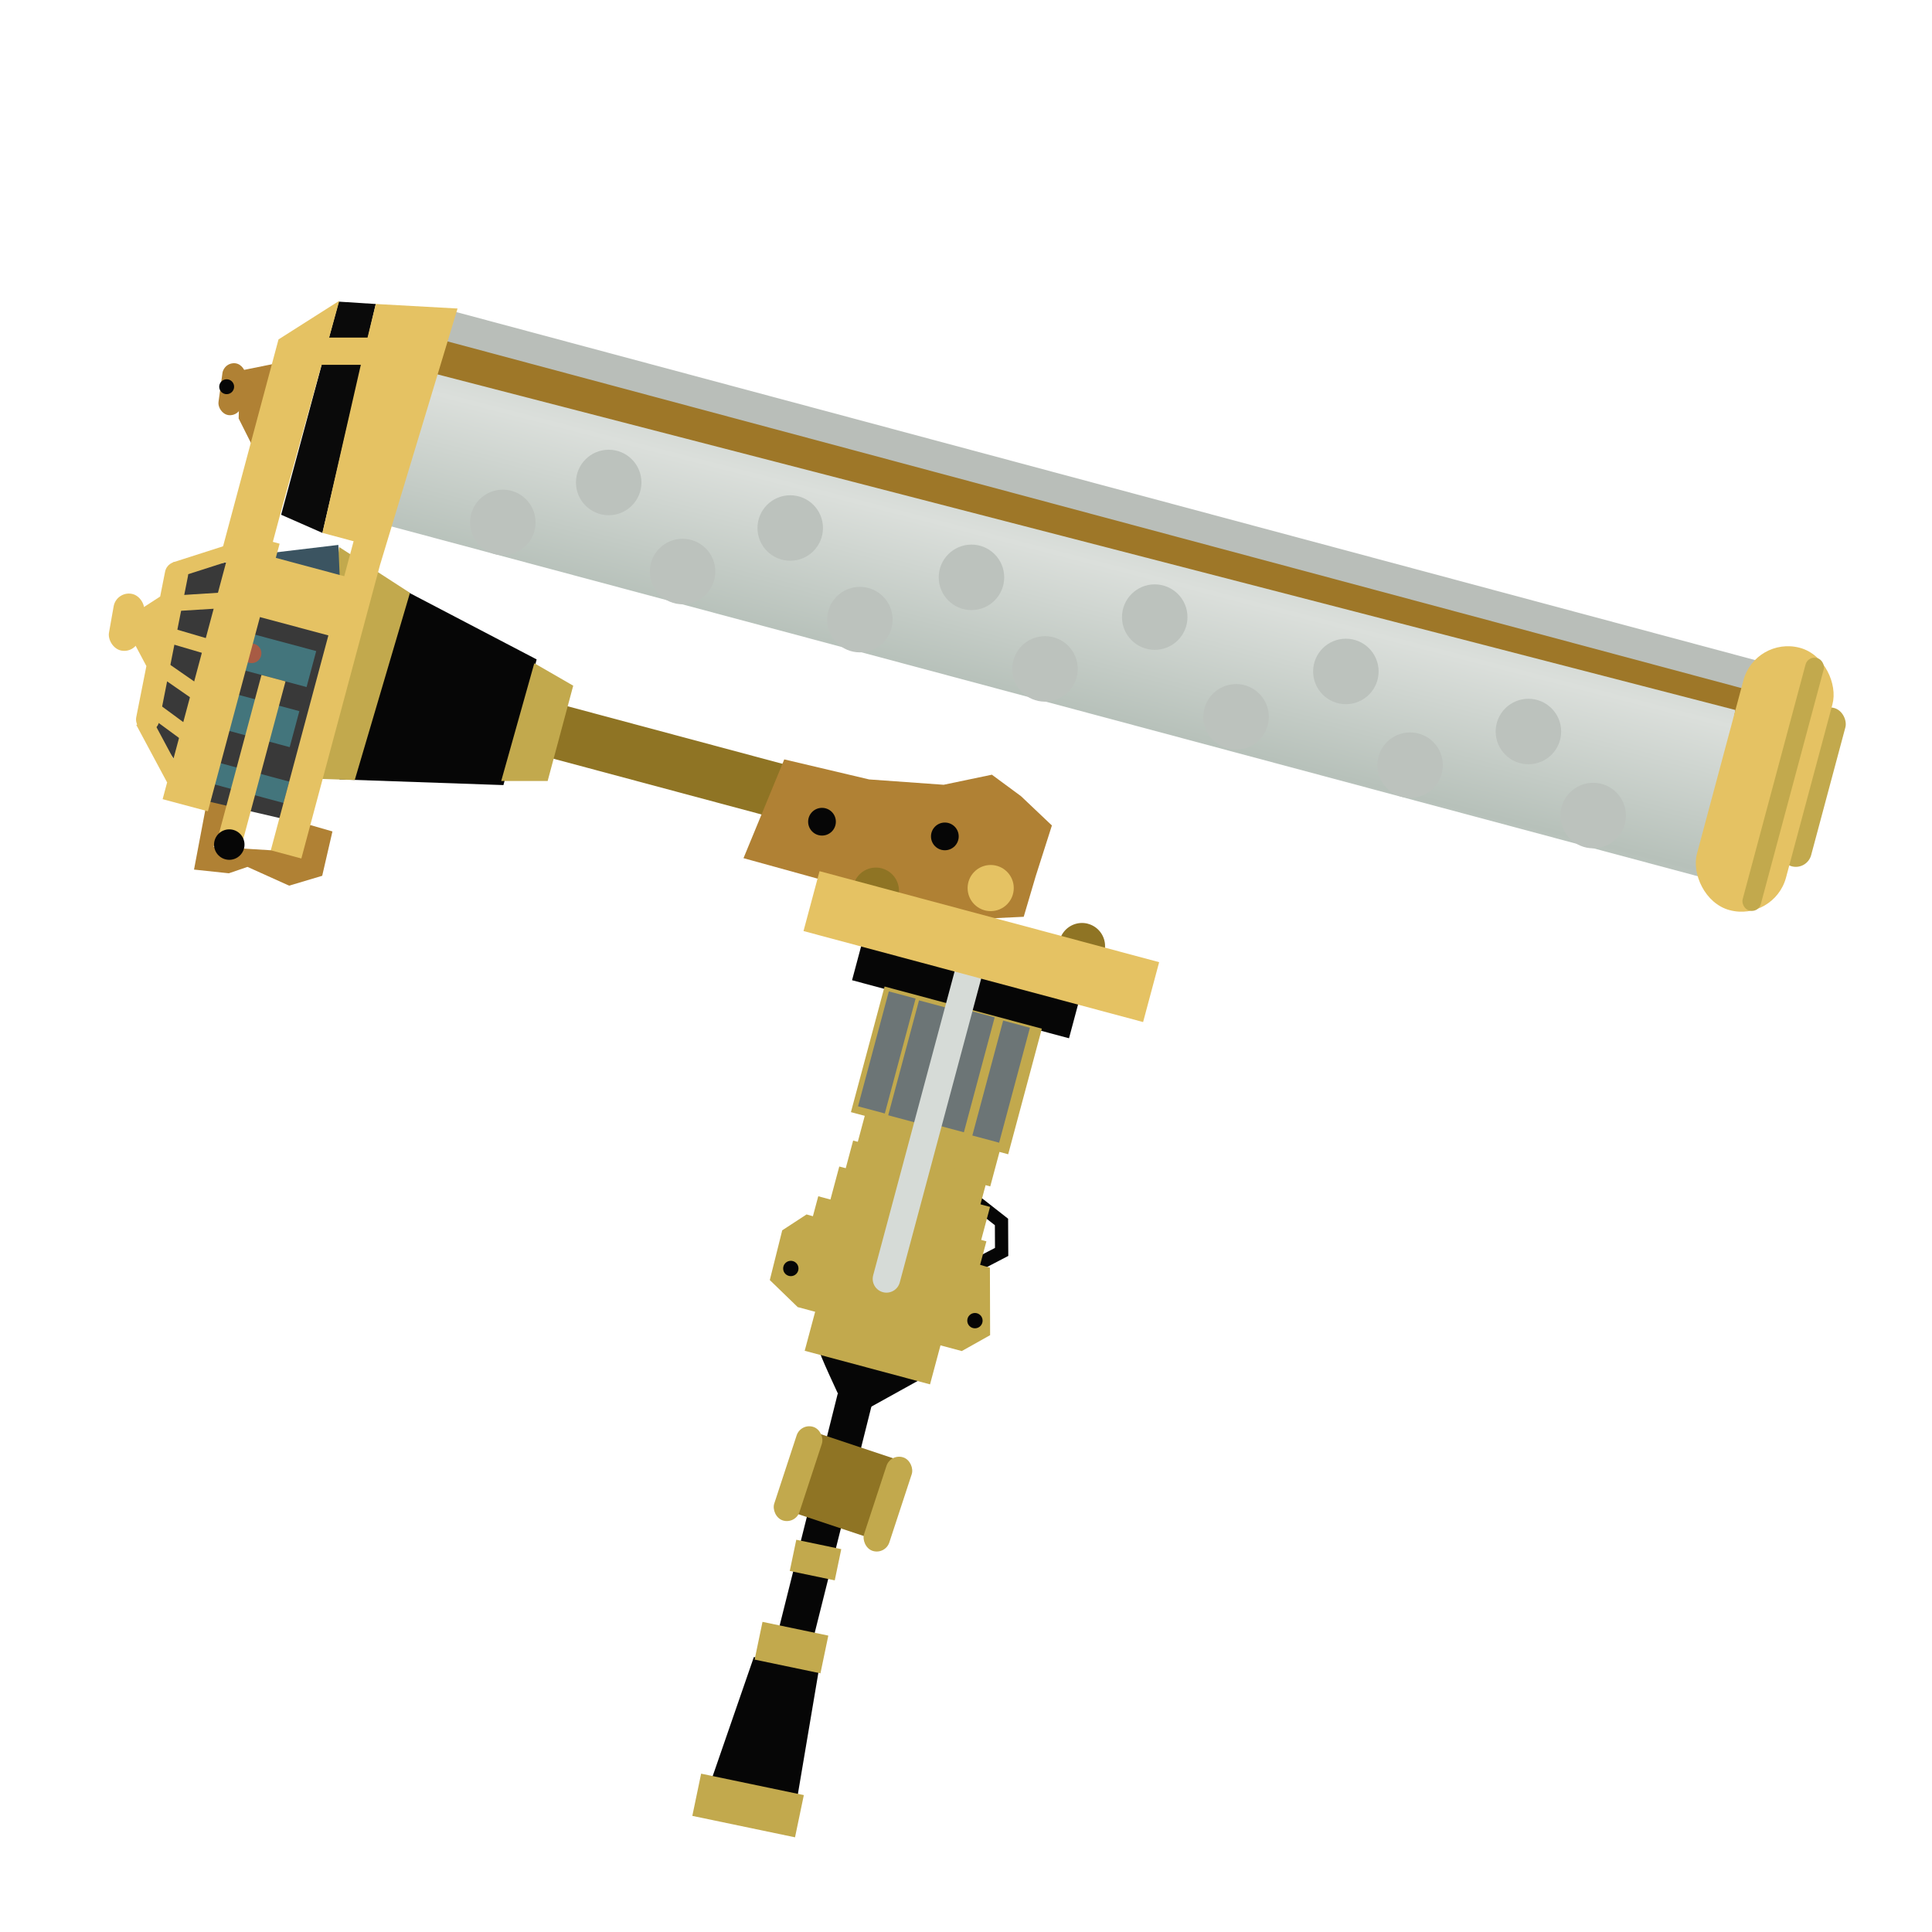 <?xml version="1.0" encoding="UTF-8" standalone="no"?>
<!-- Created with Inkscape (http://www.inkscape.org/) -->

<svg
   width="256"
   height="256"
   viewBox="0 0 67.733 67.733"
   version="1.1"
   id="svg5"
   xml:space="preserve"
   inkscape:version="1.2.2 (b0a8486541, 2022-12-01)"
   sodipodi:docname="s3custom_gold_dynamo_roller_2d.svg"
   inkscape:export-filename="dynamo.png"
   inkscape:export-xdpi="96"
   inkscape:export-ydpi="96"
   xmlns:inkscape="http://www.inkscape.org/namespaces/inkscape"
   xmlns:sodipodi="http://sodipodi.sourceforge.net/DTD/sodipodi-0.dtd"
   xmlns:xlink="http://www.w3.org/1999/xlink"
   xmlns="http://www.w3.org/2000/svg"
   xmlns:svg="http://www.w3.org/2000/svg"><sodipodi:namedview
     id="namedview7"
     pagecolor="#505050"
     bordercolor="#eeeeee"
     borderopacity="1"
     inkscape:showpageshadow="0"
     inkscape:pageopacity="0"
     inkscape:pagecheckerboard="0"
     inkscape:deskcolor="#505050"
     inkscape:document-units="mm"
     showgrid="false"
     inkscape:zoom="3.1533175"
     inkscape:cx="94.027956"
     inkscape:cy="136.36432"
     inkscape:window-width="1906"
     inkscape:window-height="1026"
     inkscape:window-x="5"
     inkscape:window-y="25"
     inkscape:window-maximized="1"
     inkscape:current-layer="layer1" /><defs
     id="defs2"><linearGradient
       id="ink"
       inkscape:swatch="solid"><stop
         style="stop-color:#d6dbd7;stop-opacity:1;"
         offset="0"
         id="stop48350" /></linearGradient><linearGradient
       id="linearGradient37118"
       inkscape:swatch="solid"><stop
         style="stop-color:#060606;stop-opacity:1;"
         offset="0"
         id="stop37116" /></linearGradient><linearGradient
       id="linearGradient36386"
       inkscape:swatch="solid"><stop
         style="stop-color:#838383;stop-opacity:1;"
         offset="0"
         id="stop36384" /></linearGradient><linearGradient
       id="linearGradient34200"
       inkscape:swatch="solid"><stop
         style="stop-color:#7b8283;stop-opacity:1;"
         offset="0"
         id="stop34198" /></linearGradient><linearGradient
       id="linearGradient33468"
       inkscape:swatch="solid"><stop
         style="stop-color:#8b9495;stop-opacity:1;"
         offset="0"
         id="stop33466" /></linearGradient><linearGradient
       id="metal_bar"
       inkscape:swatch="solid"><stop
         style="stop-color:#9e7728;stop-opacity:1;"
         offset="0"
         id="stop9935" /></linearGradient><linearGradient
       id="linearGradient9641"
       inkscape:swatch="solid"><stop
         style="stop-color:#7a8383;stop-opacity:1;"
         offset="0"
         id="stop9639" /></linearGradient><linearGradient
       id="linearGradient9635"
       inkscape:swatch="solid"><stop
         style="stop-color:#7a8383;stop-opacity:1;"
         offset="0"
         id="stop9633" /></linearGradient><linearGradient
       id="linearGradient9629"
       inkscape:swatch="solid"><stop
         style="stop-color:#080808;stop-opacity:1;"
         offset="0"
         id="stop9627" /></linearGradient><linearGradient
       id="linearGradient8897"
       inkscape:swatch="solid"><stop
         style="stop-color:#7a8383;stop-opacity:1;"
         offset="0"
         id="stop8895" /></linearGradient><linearGradient
       id="linearGradient8165"
       inkscape:swatch="solid"><stop
         style="stop-color:#7a8383;stop-opacity:1;"
         offset="0"
         id="stop8163" /></linearGradient><linearGradient
       id="linearGradient6707"
       inkscape:swatch="solid"><stop
         style="stop-color:#7a8383;stop-opacity:1;"
         offset="0"
         id="stop6705" /></linearGradient><linearGradient
       id="linearGradient6701"
       inkscape:swatch="solid"><stop
         style="stop-color:#555e5f;stop-opacity:1;"
         offset="0"
         id="stop6699" /></linearGradient><linearGradient
       id="linearGradient5969"
       inkscape:swatch="solid"><stop
         style="stop-color:#080808;stop-opacity:1;"
         offset="0"
         id="stop5967" /></linearGradient><linearGradient
       id="linearGradient5963"
       inkscape:swatch="solid"><stop
         style="stop-color:#080808;stop-opacity:1;"
         offset="0"
         id="stop5961" /></linearGradient><linearGradient
       id="light_metal"
       inkscape:swatch="solid"><stop
         style="stop-color:#e1cd5c;stop-opacity:1;"
         offset="0"
         id="stop5955" /></linearGradient><linearGradient
       id="linearGradient5951"
       inkscape:swatch="solid"><stop
         style="stop-color:#080808;stop-opacity:1;"
         offset="0"
         id="stop5949" /></linearGradient><linearGradient
       id="linearGradient5219"
       inkscape:swatch="solid"><stop
         style="stop-color:#080808;stop-opacity:1;"
         offset="0"
         id="stop5217" /></linearGradient><linearGradient
       id="linearGradient5207"
       inkscape:swatch="solid"><stop
         style="stop-color:#080808;stop-opacity:1;"
         offset="0"
         id="stop5205" /></linearGradient><linearGradient
       id="linearGradient5201"
       inkscape:swatch="solid"><stop
         style="stop-color:#000000;stop-opacity:1;"
         offset="0"
         id="stop5199" /></linearGradient><linearGradient
       id="linearGradient5195"
       inkscape:swatch="solid"><stop
         style="stop-color:#798686;stop-opacity:1;"
         offset="0"
         id="stop5193" /></linearGradient><linearGradient
       id="linearGradient5189"
       inkscape:swatch="solid"><stop
         style="stop-color:#798686;stop-opacity:1;"
         offset="0"
         id="stop5187" /></linearGradient><linearGradient
       id="linearGradient5183"
       inkscape:swatch="solid"><stop
         style="stop-color:#788282;stop-opacity:1;"
         offset="0"
         id="stop5181" /></linearGradient><linearGradient
       id="linearGradient5177"
       inkscape:swatch="solid"><stop
         style="stop-color:#788282;stop-opacity:1;"
         offset="0"
         id="stop5175" /></linearGradient><linearGradient
       id="linearGradient5171"
       inkscape:swatch="solid"><stop
         style="stop-color:#788282;stop-opacity:1;"
         offset="0"
         id="stop5169" /></linearGradient><linearGradient
       id="linearGradient5165"
       inkscape:swatch="solid"><stop
         style="stop-color:#788282;stop-opacity:1;"
         offset="0"
         id="stop5163" /></linearGradient><linearGradient
       id="linearGradient5159"
       inkscape:swatch="solid"><stop
         style="stop-color:#788282;stop-opacity:1;"
         offset="0"
         id="stop5157" /></linearGradient><linearGradient
       id="linearGradient4427"
       inkscape:swatch="solid"><stop
         style="stop-color:#5b6465;stop-opacity:1;"
         offset="0"
         id="stop4425" /></linearGradient><linearGradient
       id="linearGradient4421"
       inkscape:swatch="solid"><stop
         style="stop-color:#5b6465;stop-opacity:1;"
         offset="0"
         id="stop4419" /></linearGradient><linearGradient
       id="linearGradient4415"
       inkscape:swatch="solid"><stop
         style="stop-color:#5b6465;stop-opacity:1;"
         offset="0"
         id="stop4413" /></linearGradient><linearGradient
       id="linearGradient4409"
       inkscape:swatch="solid"><stop
         style="stop-color:#5b6465;stop-opacity:1;"
         offset="0"
         id="stop4407" /></linearGradient><linearGradient
       id="linearGradient4403"
       inkscape:swatch="solid"><stop
         style="stop-color:#838989;stop-opacity:1;"
         offset="0"
         id="stop4401" /></linearGradient><linearGradient
       id="linearGradient4397"
       inkscape:swatch="solid"><stop
         style="stop-color:#4f5d5d;stop-opacity:1;"
         offset="0"
         id="stop4395" /></linearGradient><linearGradient
       id="linearGradient4391"
       inkscape:swatch="solid"><stop
         style="stop-color:#4f5d5d;stop-opacity:1;"
         offset="0"
         id="stop4389" /></linearGradient><linearGradient
       id="linearGradient4385"
       inkscape:swatch="solid"><stop
         style="stop-color:#7d8b8b;stop-opacity:1;"
         offset="0"
         id="stop4383" /></linearGradient><linearGradient
       id="metal_horz_vert"
       inkscape:swatch="solid"><stop
         style="stop-color:#6c7576;stop-opacity:1;"
         offset="0"
         id="stop4377" /></linearGradient><linearGradient
       id="metal_deep_dark"
       inkscape:swatch="solid"><stop
         style="stop-color:#8f7424;stop-opacity:1;"
         offset="0"
         id="stop4371" /></linearGradient><linearGradient
       id="linearGradient4367"
       inkscape:swatch="solid"><stop
         style="stop-color:#7a8383;stop-opacity:1;"
         offset="0"
         id="stop4365" /></linearGradient><linearGradient
       id="linearGradient4361"
       inkscape:swatch="solid"><stop
         style="stop-color:#7a8383;stop-opacity:1;"
         offset="0"
         id="stop4359" /></linearGradient><linearGradient
       id="linearGradient4355"
       inkscape:swatch="solid"><stop
         style="stop-color:#070707;stop-opacity:1;"
         offset="0"
         id="stop4353" /></linearGradient><linearGradient
       id="linearGradient4349"
       inkscape:swatch="solid"><stop
         style="stop-color:#090a0a;stop-opacity:1;"
         offset="0"
         id="stop4347" /></linearGradient><linearGradient
       id="linearGradient4343"
       inkscape:swatch="solid"><stop
         style="stop-color:#090a0a;stop-opacity:1;"
         offset="0"
         id="stop4341" /></linearGradient><linearGradient
       id="linearGradient4337"
       inkscape:swatch="solid"><stop
         style="stop-color:#0a0a0a;stop-opacity:1;"
         offset="0"
         id="stop4335" /></linearGradient><linearGradient
       id="black"
       inkscape:swatch="solid"><stop
         style="stop-color:#060606;stop-opacity:1;"
         offset="0"
         id="stop4329" /></linearGradient><linearGradient
       id="linearGradient3599"
       inkscape:swatch="solid"><stop
         style="stop-color:#393939;stop-opacity:1;"
         offset="0"
         id="stop3597" /></linearGradient><linearGradient
       id="motor_case"
       inkscape:swatch="solid"><stop
         style="stop-color:#393939;stop-opacity:1;"
         offset="0"
         id="stop3591" /></linearGradient><linearGradient
       id="metal_dark"
       inkscape:swatch="solid"><stop
         style="stop-color:#b08134;stop-opacity:1;"
         offset="0"
         id="stop3585" /></linearGradient><linearGradient
       id="linearGradient3581"
       inkscape:swatch="solid"><stop
         style="stop-color:#8b9495;stop-opacity:1;"
         offset="0"
         id="stop3579" /></linearGradient><linearGradient
       id="motor_dark"
       inkscape:swatch="solid"><stop
         style="stop-color:#3b5461;stop-opacity:1;"
         offset="0"
         id="stop3573" /></linearGradient><linearGradient
       id="linearGradient3569"
       inkscape:swatch="solid"><stop
         style="stop-color:#43757c;stop-opacity:1;"
         offset="0"
         id="stop3567" /></linearGradient><linearGradient
       id="linearGradient3563"
       inkscape:swatch="solid"><stop
         style="stop-color:#43757c;stop-opacity:1;"
         offset="0"
         id="stop3561" /></linearGradient><linearGradient
       id="motor"
       inkscape:swatch="solid"><stop
         style="stop-color:#43757c;stop-opacity:1;"
         offset="0"
         id="stop3555" /></linearGradient><linearGradient
       id="linearGradient2825"
       inkscape:swatch="solid"><stop
         style="stop-color:#8b9495;stop-opacity:1;"
         offset="0"
         id="stop2823" /></linearGradient><linearGradient
       id="linearGradient2819"
       inkscape:swatch="solid"><stop
         style="stop-color:#8b9495;stop-opacity:1;"
         offset="0"
         id="stop2817" /></linearGradient><linearGradient
       id="linearGradient2813"
       inkscape:swatch="solid"><stop
         style="stop-color:#8b9495;stop-opacity:1;"
         offset="0"
         id="stop2811" /></linearGradient><linearGradient
       id="linearGradient2807"
       inkscape:swatch="solid"><stop
         style="stop-color:#8b9495;stop-opacity:1;"
         offset="0"
         id="stop2805" /></linearGradient><linearGradient
       id="linearGradient2801"
       inkscape:swatch="solid"><stop
         style="stop-color:#8b9495;stop-opacity:1;"
         offset="0"
         id="stop2799" /></linearGradient><linearGradient
       id="linearGradient2795"
       inkscape:swatch="solid"><stop
         style="stop-color:#8b9495;stop-opacity:1;"
         offset="0"
         id="stop2793" /></linearGradient><linearGradient
       id="linearGradient2789"
       inkscape:swatch="solid"><stop
         style="stop-color:#8b9495;stop-opacity:1;"
         offset="0"
         id="stop2787" /></linearGradient><linearGradient
       id="linearGradient2783"
       inkscape:swatch="solid"><stop
         style="stop-color:#8b9495;stop-opacity:1;"
         offset="0"
         id="stop2781" /></linearGradient><linearGradient
       id="linearGradient2777"
       inkscape:swatch="solid"><stop
         style="stop-color:#8b9495;stop-opacity:1;"
         offset="0"
         id="stop2775" /></linearGradient><linearGradient
       id="linearGradient2771"
       inkscape:swatch="solid"><stop
         style="stop-color:#8b9495;stop-opacity:1;"
         offset="0"
         id="stop2769" /></linearGradient><linearGradient
       id="linearGradient2765"
       inkscape:swatch="solid"><stop
         style="stop-color:#8b9495;stop-opacity:1;"
         offset="0"
         id="stop2763" /></linearGradient><linearGradient
       id="linearGradient1302"
       inkscape:swatch="solid"><stop
         style="stop-color:#6d7474;stop-opacity:1;"
         offset="0"
         id="stop1300" /></linearGradient><linearGradient
       id="metal_groove"
       inkscape:swatch="solid"><stop
         style="stop-color:#c2a94d;stop-opacity:1;"
         offset="0"
         id="stop1294" /></linearGradient><linearGradient
       id="linearGradient1290"
       inkscape:swatch="solid"><stop
         style="stop-color:#899191;stop-opacity:1;"
         offset="0"
         id="stop1288" /></linearGradient><linearGradient
       id="metal"
       inkscape:swatch="solid"><stop
         style="stop-color:#e5c263;stop-opacity:1;"
         offset="0"
         id="stop1273" /></linearGradient><linearGradient
       id="linearGradient52202"><stop
         style="stop-color:#b7c1ba;stop-opacity:1;"
         offset="0"
         id="stop52250" /><stop
         style="stop-color:#dbdfdb;stop-opacity:1;"
         offset="1"
         id="stop52252" /></linearGradient><linearGradient
       id="linearGradient52202-1"><stop
         style="stop-color:#d0d6d2;stop-opacity:1;"
         offset="0"
         id="stop52198" /><stop
         style="stop-color:#b4b5b4;stop-opacity:1;"
         offset="1"
         id="stop52200" /></linearGradient><linearGradient
       id="linearGradient8602"
       inkscape:swatch="solid"><stop
         style="stop-color:#daaa00;stop-opacity:1;"
         offset="0"
         id="stop8600" /></linearGradient><linearGradient
       id="linearGradient8596"
       inkscape:swatch="solid"><stop
         style="stop-color:#d9a900;stop-opacity:1;"
         offset="0"
         id="stop8594" /></linearGradient><linearGradient
       id="linearGradient8590"
       inkscape:swatch="solid"><stop
         style="stop-color:#cca000;stop-opacity:1;"
         offset="0"
         id="stop8588" /></linearGradient><linearGradient
       id="linearGradient8584"
       inkscape:swatch="solid"><stop
         style="stop-color:#d0a200;stop-opacity:1;"
         offset="0"
         id="stop8582" /></linearGradient><linearGradient
       id="linearGradient8577"
       inkscape:swatch="solid"><stop
         style="stop-color:#18187d;stop-opacity:1;"
         offset="0"
         id="stop8575" /></linearGradient><linearGradient
       id="linearGradient8571"
       inkscape:swatch="solid"><stop
         style="stop-color:#1c1c90;stop-opacity:1;"
         offset="0"
         id="stop8569" /></linearGradient><linearGradient
       inkscape:collect="always"
       xlink:href="#linearGradient52202"
       id="linearGradient52204"
       x1="39.34"
       y1="14.1"
       x2="39.366"
       y2="8.965"
       gradientUnits="userSpaceOnUse"
       spreadMethod="reflect"
       gradientTransform="rotate(14.111,1.5,13.973)" /><linearGradient
       inkscape:collect="always"
       xlink:href="#metal"
       id="linearGradient1277"
       x1="9.229"
       y1="18.656"
       x2="15.776"
       y2="18.656"
       gradientUnits="userSpaceOnUse"
       gradientTransform="translate(-2.309,6.75)" /><linearGradient
       inkscape:collect="always"
       xlink:href="#metal"
       id="linearGradient1292"
       x1="64.51"
       y1="8.772"
       x2="67.743"
       y2="8.772"
       gradientUnits="userSpaceOnUse" /><linearGradient
       inkscape:collect="always"
       xlink:href="#metal_groove"
       id="linearGradient1298"
       x1="66.471"
       y1="8.784"
       x2="67.129"
       y2="8.784"
       gradientUnits="userSpaceOnUse" /><linearGradient
       inkscape:collect="always"
       xlink:href="#metal_groove"
       id="linearGradient1304"
       x1="67.278"
       y1="8.611"
       x2="68.39"
       y2="8.611"
       gradientUnits="userSpaceOnUse" /><linearGradient
       inkscape:collect="always"
       xlink:href="#metal"
       id="linearGradient2767"
       x1="7.546"
       y1="13.358"
       x2="11.631"
       y2="13.358"
       gradientUnits="userSpaceOnUse"
       gradientTransform="translate(-2.309,6.75)" /><linearGradient
       inkscape:collect="always"
       xlink:href="#metal"
       id="linearGradient2773"
       x1="12.058"
       y1="19.136"
       x2="13.7"
       y2="19.136"
       gradientUnits="userSpaceOnUse"
       gradientTransform="translate(-0.483,7.117)" /><linearGradient
       inkscape:collect="always"
       xlink:href="#metal"
       id="linearGradient2779"
       x1="8.376"
       y1="19.495"
       x2="9.796"
       y2="19.495"
       gradientUnits="userSpaceOnUse"
       gradientTransform="rotate(11.207,-35.551,-8.391)" /><linearGradient
       inkscape:collect="always"
       xlink:href="#metal"
       id="linearGradient2785"
       x1="7.07"
       y1="19.057"
       x2="8.156"
       y2="19.057"
       gradientUnits="userSpaceOnUse"
       gradientTransform="translate(-1.096,7.049)" /><linearGradient
       inkscape:collect="always"
       xlink:href="#metal"
       id="linearGradient2791"
       x1="17.954"
       y1="-15.608"
       x2="19.243"
       y2="-15.608"
       gradientUnits="userSpaceOnUse"
       gradientTransform="translate(2.14,-6.805)" /><linearGradient
       inkscape:collect="always"
       xlink:href="#metal"
       id="linearGradient2797"
       x1="16.768"
       y1="-14.751"
       x2="18.373"
       y2="-14.751"
       gradientUnits="userSpaceOnUse"
       gradientTransform="translate(1.947,-6.863)" /><linearGradient
       inkscape:collect="always"
       xlink:href="#metal"
       id="linearGradient2803"
       x1="23.033"
       y1="-6.923"
       x2="25.317"
       y2="-6.923"
       gradientUnits="userSpaceOnUse"
       gradientTransform="translate(4.858,-5.223)" /><linearGradient
       inkscape:collect="always"
       xlink:href="#metal"
       id="linearGradient2809"
       x1="11.277"
       y1="18.111"
       x2="12.566"
       y2="18.111"
       gradientUnits="userSpaceOnUse"
       gradientTransform="translate(-0.308,7.127)" /><linearGradient
       inkscape:collect="always"
       xlink:href="#metal"
       id="linearGradient2815"
       x1="4.625"
       y1="19.757"
       x2="6.537"
       y2="19.757"
       gradientUnits="userSpaceOnUse"
       gradientTransform="translate(-2.724,6.593)" /><linearGradient
       inkscape:collect="always"
       xlink:href="#metal"
       id="linearGradient2821"
       x1="0.033"
       y1="19.184"
       x2="2.12"
       y2="19.184"
       gradientUnits="userSpaceOnUse"
       gradientTransform="translate(-4.258,5.723)" /><linearGradient
       inkscape:collect="always"
       xlink:href="#metal"
       id="linearGradient2827"
       x1="12.117"
       y1="15.87"
       x2="16.563"
       y2="15.87"
       gradientUnits="userSpaceOnUse"
       gradientTransform="translate(-0.483,7.117)" /><linearGradient
       inkscape:collect="always"
       xlink:href="#motor"
       id="linearGradient3559"
       x1="13.512"
       y1="18.237"
       x2="15.914"
       y2="18.237"
       gradientUnits="userSpaceOnUse"
       gradientTransform="translate(-0.483,7.117)" /><linearGradient
       inkscape:collect="always"
       xlink:href="#motor"
       id="linearGradient3565"
       x1="13.486"
       y1="20.425"
       x2="15.888"
       y2="20.425"
       gradientUnits="userSpaceOnUse"
       gradientTransform="translate(-0.483,7.117)" /><linearGradient
       inkscape:collect="always"
       xlink:href="#motor"
       id="linearGradient3571"
       x1="13.59"
       y1="22.636"
       x2="16.184"
       y2="22.636"
       gradientUnits="userSpaceOnUse"
       gradientTransform="translate(-0.483,7.117)" /><linearGradient
       inkscape:collect="always"
       xlink:href="#motor_dark"
       id="linearGradient3577"
       x1="8.552"
       y1="18.148"
       x2="11.647"
       y2="18.148"
       gradientUnits="userSpaceOnUse"
       gradientTransform="translate(-2.309,6.75)" /><linearGradient
       inkscape:collect="always"
       xlink:href="#metal"
       id="linearGradient3583"
       x1="14.277"
       y1="21.851"
       x2="15.149"
       y2="21.851"
       gradientUnits="userSpaceOnUse"
       gradientTransform="translate(-0.483,7.117)" /><linearGradient
       inkscape:collect="always"
       xlink:href="#metal_dark"
       id="linearGradient3589"
       x1="6.538"
       y1="27.782"
       x2="11.39"
       y2="27.782"
       gradientUnits="userSpaceOnUse"
       gradientTransform="translate(-2.309,6.75)" /><linearGradient
       inkscape:collect="always"
       xlink:href="#motor_case"
       id="linearGradient3595"
       x1="10.713"
       y1="19.018"
       x2="12.215"
       y2="19.018"
       gradientUnits="userSpaceOnUse"
       gradientTransform="rotate(14.896,-26.969,-5.456)" /><linearGradient
       inkscape:collect="always"
       xlink:href="#motor_case"
       id="linearGradient3601"
       x1="12.899"
       y1="20.645"
       x2="15.823"
       y2="20.645"
       gradientUnits="userSpaceOnUse"
       gradientTransform="translate(-0.718,7.097)" /><linearGradient
       inkscape:collect="always"
       xlink:href="#black"
       id="linearGradient4333"
       x1="7.239"
       y1="27.888"
       x2="8.307"
       y2="27.888"
       gradientUnits="userSpaceOnUse"
       gradientTransform="translate(-2.309,6.75)" /><linearGradient
       inkscape:collect="always"
       xlink:href="#black"
       id="linearGradient4339"
       x1="11.634"
       y1="22.342"
       x2="18.55"
       y2="22.342"
       gradientUnits="userSpaceOnUse"
       gradientTransform="translate(-2.309,6.75)" /><linearGradient
       inkscape:collect="always"
       xlink:href="#black"
       id="linearGradient4345"
       x1="28.068"
       y1="27.087"
       x2="29.039"
       y2="27.087"
       gradientUnits="userSpaceOnUse"
       gradientTransform="translate(-2.309,6.75)" /><linearGradient
       inkscape:collect="always"
       xlink:href="#black"
       id="linearGradient4351"
       x1="32.375"
       y1="27.602"
       x2="33.346"
       y2="27.602"
       gradientUnits="userSpaceOnUse"
       gradientTransform="translate(-2.309,6.75)" /><linearGradient
       inkscape:collect="always"
       xlink:href="#black"
       id="linearGradient4357"
       x1="37.036"
       y1="23.193"
       x2="44.91"
       y2="23.193"
       gradientUnits="userSpaceOnUse"
       gradientTransform="translate(-0.486,7.117)" /><linearGradient
       inkscape:collect="always"
       xlink:href="#metal_groove"
       id="linearGradient4363"
       x1="10.726"
       y1="21.541"
       x2="14.108"
       y2="21.541"
       gradientUnits="userSpaceOnUse"
       gradientTransform="translate(-2.309,6.75)" /><linearGradient
       inkscape:collect="always"
       xlink:href="#metal_groove"
       id="linearGradient4369"
       x1="17.307"
       y1="23.595"
       x2="19.83"
       y2="23.595"
       gradientUnits="userSpaceOnUse"
       gradientTransform="translate(-2.309,6.75)" /><linearGradient
       inkscape:collect="always"
       xlink:href="#metal_deep_dark"
       id="linearGradient4375"
       x1="24.574"
       y1="18.124"
       x2="33.253"
       y2="18.124"
       gradientUnits="userSpaceOnUse"
       gradientTransform="translate(-0.483,7.117)" /><linearGradient
       inkscape:collect="always"
       xlink:href="#metal_dark"
       id="linearGradient4381"
       x1="25.802"
       y1="27.707"
       x2="36.613"
       y2="27.707"
       gradientUnits="userSpaceOnUse"
       gradientTransform="translate(-2.309,6.75)" /><linearGradient
       inkscape:collect="always"
       xlink:href="#metal"
       id="linearGradient4387"
       x1="33.658"
       y1="29.412"
       x2="35.276"
       y2="29.412"
       gradientUnits="userSpaceOnUse"
       gradientTransform="translate(-2.309,6.75)" /><linearGradient
       inkscape:collect="always"
       xlink:href="#metal_deep_dark"
       id="linearGradient4393"
       x1="29.663"
       y1="29.195"
       x2="31.252"
       y2="29.195"
       gradientUnits="userSpaceOnUse"
       gradientTransform="translate(-2.309,6.75)" /><linearGradient
       inkscape:collect="always"
       xlink:href="#metal_deep_dark"
       id="linearGradient4399"
       x1="36.889"
       y1="31.137"
       x2="38.477"
       y2="31.137"
       gradientUnits="userSpaceOnUse"
       gradientTransform="translate(-2.309,6.75)" /><linearGradient
       inkscape:collect="always"
       xlink:href="#metal"
       id="linearGradient4405"
       x1="34.956"
       y1="21.558"
       x2="47.282"
       y2="21.558"
       gradientUnits="userSpaceOnUse"
       gradientTransform="translate(-0.483,7.117)" /><linearGradient
       inkscape:collect="always"
       xlink:href="#metal_horz_vert"
       id="linearGradient4411"
       x1="42.529"
       y1="25.95"
       x2="43.501"
       y2="25.95"
       gradientUnits="userSpaceOnUse"
       gradientTransform="translate(-0.483,7.117)" /><linearGradient
       inkscape:collect="always"
       xlink:href="#metal_horz_vert"
       id="linearGradient4417"
       x1="41.241"
       y1="25.919"
       x2="42.213"
       y2="25.919"
       gradientUnits="userSpaceOnUse"
       gradientTransform="translate(-0.483,7.117)" /><linearGradient
       inkscape:collect="always"
       xlink:href="#metal_horz_vert"
       id="linearGradient4423"
       x1="39.496"
       y1="26.028"
       x2="40.469"
       y2="26.028"
       gradientUnits="userSpaceOnUse"
       gradientTransform="translate(-0.483,7.117)" /><linearGradient
       inkscape:collect="always"
       xlink:href="#metal_horz_vert"
       id="linearGradient4429"
       x1="38.393"
       y1="25.999"
       x2="39.365"
       y2="25.999"
       gradientUnits="userSpaceOnUse"
       gradientTransform="translate(-0.483,7.117)" /><linearGradient
       inkscape:collect="always"
       xlink:href="#metal_groove"
       id="linearGradient5161"
       x1="38.206"
       y1="26.067"
       x2="43.914"
       y2="26.067"
       gradientUnits="userSpaceOnUse"
       gradientTransform="translate(-0.483,7.117)" /><linearGradient
       inkscape:collect="always"
       xlink:href="#metal_groove"
       id="linearGradient5167"
       x1="38.708"
       y1="28.931"
       x2="43.598"
       y2="28.931"
       gradientUnits="userSpaceOnUse"
       gradientTransform="translate(-0.483,7.117)" /><linearGradient
       inkscape:collect="always"
       xlink:href="#metal_groove"
       id="linearGradient5173"
       x1="38.538"
       y1="29.954"
       x2="43.428"
       y2="29.954"
       gradientUnits="userSpaceOnUse"
       gradientTransform="translate(-0.483,7.117)" /><linearGradient
       inkscape:collect="always"
       xlink:href="#metal_groove"
       id="linearGradient5179"
       x1="38.304"
       y1="30.957"
       x2="43.776"
       y2="30.957"
       gradientUnits="userSpaceOnUse"
       gradientTransform="translate(-0.483,7.117)" /><linearGradient
       inkscape:collect="always"
       xlink:href="#metal_groove"
       id="linearGradient5185"
       x1="37.862"
       y1="32.257"
       x2="43.965"
       y2="32.257"
       gradientUnits="userSpaceOnUse"
       gradientTransform="translate(-0.483,7.117)" /><linearGradient
       inkscape:collect="always"
       xlink:href="#metal_groove"
       id="linearGradient5191"
       x1="36.952"
       y1="33.821"
       x2="44.942"
       y2="33.821"
       gradientUnits="userSpaceOnUse"
       gradientTransform="rotate(15,-26.789,-5.394)" /><linearGradient
       inkscape:collect="always"
       xlink:href="#metal_groove"
       id="linearGradient5197"
       x1="38.805"
       y1="36.093"
       x2="43.355"
       y2="36.093"
       gradientUnits="userSpaceOnUse"
       gradientTransform="translate(-0.483,7.117)" /><linearGradient
       inkscape:collect="always"
       xlink:href="#black"
       id="linearGradient5209"
       x1="33.493"
       y1="41.652"
       x2="35.084"
       y2="41.652"
       gradientUnits="userSpaceOnUse"
       gradientTransform="translate(-2.309,6.75)" /><linearGradient
       inkscape:collect="always"
       xlink:href="#black"
       id="linearGradient5221"
       x1="33.646"
       y1="44.579"
       x2="34.184"
       y2="44.579"
       gradientUnits="userSpaceOnUse"
       gradientTransform="translate(-2.309,6.75)" /><linearGradient
       inkscape:collect="always"
       xlink:href="#black"
       id="linearGradient5953"
       x1="27.191"
       y1="42.749"
       x2="27.729"
       y2="42.749"
       gradientUnits="userSpaceOnUse"
       gradientTransform="translate(-2.309,6.75)" /><linearGradient
       inkscape:collect="always"
       xlink:href="#black"
       id="linearGradient5965"
       x1="39.686"
       y1="42.848"
       x2="40.941"
       y2="42.848"
       gradientUnits="userSpaceOnUse"
       gradientTransform="translate(-0.599,7.108)" /><linearGradient
       inkscape:collect="always"
       xlink:href="#black"
       id="linearGradient5971"
       x1="28.439"
       y1="46.597"
       x2="32.179"
       y2="46.597"
       gradientUnits="userSpaceOnUse"
       gradientTransform="translate(-2.309,6.75)" /><linearGradient
       inkscape:collect="always"
       xlink:href="#metal_deep_dark"
       id="linearGradient6703"
       x1="42.394"
       y1="38.485"
       x2="45.143"
       y2="38.485"
       gradientUnits="userSpaceOnUse"
       gradientTransform="translate(-0.053,7.133)" /><linearGradient
       inkscape:collect="always"
       xlink:href="#metal_groove"
       id="linearGradient6709"
       x1="44.768"
       y1="38.839"
       x2="45.7"
       y2="38.839"
       gradientUnits="userSpaceOnUse"
       gradientTransform="translate(-0.088,7.133)" /><linearGradient
       inkscape:collect="always"
       xlink:href="#metal_groove"
       id="linearGradient8167"
       x1="41.442"
       y1="38.807"
       x2="42.374"
       y2="38.807"
       gradientUnits="userSpaceOnUse"
       gradientTransform="translate(-0.088,7.133)" /><linearGradient
       inkscape:collect="always"
       xlink:href="#metal_groove"
       id="linearGradient8899"
       x1="37.745"
       y1="46.068"
       x2="39.356"
       y2="46.068"
       gradientUnits="userSpaceOnUse"
       gradientTransform="translate(-0.881,7.079)" /><linearGradient
       inkscape:collect="always"
       xlink:href="#black"
       id="linearGradient9631"
       x1="37.862"
       y1="51.122"
       x2="40.949"
       y2="51.122"
       gradientUnits="userSpaceOnUse"
       gradientTransform="rotate(13.187,-30.351,-6.613)" /><linearGradient
       inkscape:collect="always"
       xlink:href="#metal_groove"
       id="linearGradient9637"
       x1="37.174"
       y1="49.244"
       x2="39.531"
       y2="49.244"
       gradientUnits="userSpaceOnUse"
       gradientTransform="translate(-0.881,7.079)" /><linearGradient
       inkscape:collect="always"
       xlink:href="#metal_groove"
       id="linearGradient9643"
       x1="36.156"
       y1="54.973"
       x2="39.833"
       y2="54.973"
       gradientUnits="userSpaceOnUse"
       gradientTransform="translate(-0.881,7.079)" /><linearGradient
       inkscape:collect="always"
       xlink:href="#metal_bar"
       id="linearGradient9939"
       x1="17.449"
       y1="6.609"
       x2="64.729"
       y2="6.609"
       gradientUnits="userSpaceOnUse"
       gradientTransform="translate(-0.483,7.117)" /><linearGradient
       inkscape:collect="always"
       xlink:href="#metal"
       id="linearGradient33470"
       x1="10.892"
       y1="10.592"
       x2="12.86"
       y2="10.592"
       gradientUnits="userSpaceOnUse"
       gradientTransform="translate(-2.309,6.75)" /><linearGradient
       inkscape:collect="always"
       xlink:href="#metal_dark"
       id="linearGradient34202"
       x1="8.101"
       y1="12.428"
       x2="9.583"
       y2="12.428"
       gradientUnits="userSpaceOnUse"
       gradientTransform="translate(-2.309,6.75)" /><linearGradient
       inkscape:collect="always"
       xlink:href="#metal_dark"
       id="linearGradient36388"
       x1="8.997"
       y1="10.753"
       x2="9.814"
       y2="10.753"
       gradientUnits="userSpaceOnUse"
       gradientTransform="translate(-1.377,6.999)" /><linearGradient
       inkscape:collect="always"
       xlink:href="#black"
       id="linearGradient37120"
       x1="8.947"
       y1="-10.688"
       x2="9.47"
       y2="-10.688"
       gradientUnits="userSpaceOnUse"
       gradientTransform="translate(-1.377,-6.999)" /><linearGradient
       inkscape:collect="always"
       xlink:href="#ink"
       id="linearGradient48354"
       x1="30.33"
       y1="37.55"
       x2="34.277"
       y2="37.55"
       gradientUnits="userSpaceOnUse"
       gradientTransform="translate(-2.309,6.75)" /></defs><g
     inkscape:label="Layer 1"
     inkscape:groupmode="layer"
     id="layer1"
     transform="translate(2.574,-5.028)"><path
       style="fill:url(#linearGradient34202);fill-opacity:1;stroke:none;stroke-width:0.265px;stroke-linecap:butt;stroke-linejoin:miter;stroke-opacity:1"
       d="M 5.837,18.024 7.274,17.735 6.255,20.62 5.793,19.7 Z"
       id="path96248" /><rect
       style="fill:url(#linearGradient4357);fill-opacity:1;stroke:none;stroke-width:0.965;stroke-linecap:round;stroke-dasharray:none;stroke-opacity:1;paint-order:stroke fill markers"
       id="rect86886"
       width="7.874"
       height="1.382"
       x="36.55"
       y="29.619"
       transform="rotate(14.976)" /><rect
       style="display:inline;fill:url(#linearGradient5161);fill-opacity:1;stroke:none;stroke-width:0.965;stroke-linecap:round;stroke-dasharray:none;stroke-opacity:1;paint-order:stroke fill markers"
       id="rect86504"
       width="5.708"
       height="4.559"
       x="37.722"
       y="30.904"
       transform="rotate(15)" /><rect
       style="fill:#b9beb9;fill-opacity:1;stroke-width:0.265;paint-order:stroke fill markers"
       id="rect62483"
       width="47.657"
       height="1.296"
       x="16.95"
       y="11.95"
       transform="rotate(15)" /><rect
       style="fill:url(#linearGradient9939);fill-opacity:1;stroke-width:0.265;paint-order:stroke fill markers"
       id="rect61653"
       width="47.279"
       height="1.405"
       x="16.966"
       y="13.023"
       transform="rotate(15)" /><g
       id="g61651"
       transform="translate(-2.309,6.75)"><path
         id="rect50323"
         style="display:inline;fill:url(#linearGradient52204);fill-opacity:1;stroke-width:2.165;stroke-linecap:round;stroke-linejoin:round;paint-order:stroke fill markers"
         d="M 14.844,11.344 60.574,23.169 59.493,29.061 12.826,16.565 Z"
         sodipodi:nodetypes="ccccc" /><path
         style="fill:#bcc2bd;fill-opacity:1;stroke-width:1.787;stroke-linecap:round;stroke-linejoin:round;paint-order:stroke fill markers"
         d="m 50.319,25.104 c 0,0.634 -0.514,1.148 -1.148,1.148 -0.634,0 -1.148,-0.514 -1.148,-1.148 0,-0.634 0.514,-1.148 1.148,-1.148 0.634,0 1.148,0.514 1.148,1.148 z"
         id="path59745" /><path
         style="fill:#bcc2bd;fill-opacity:1;stroke-width:1.787;stroke-linecap:round;stroke-linejoin:round;paint-order:stroke fill markers"
         d="m 56.737,26.87 c 0,0.634 -0.514,1.148 -1.148,1.148 -0.634,0 -1.148,-0.514 -1.148,-1.148 0,-0.634 0.514,-1.148 1.148,-1.148 0.634,0 1.148,0.514 1.148,1.148 z"
         id="path61074" /><path
         style="fill:#bcc2bd;fill-opacity:1;stroke-width:1.787;stroke-linecap:round;stroke-linejoin:round;paint-order:stroke fill markers"
         d="m 54.467,23.924 c 0,0.634 -0.514,1.148 -1.148,1.148 -0.634,0 -1.148,-0.514 -1.148,-1.148 0,-0.634 0.514,-1.148 1.148,-1.148 0.634,0 1.148,0.514 1.148,1.148 z"
         id="path61076" /><path
         style="fill:#bcc2bd;fill-opacity:1;stroke-width:1.787;stroke-linecap:round;stroke-linejoin:round;paint-order:stroke fill markers"
         d="m 48.067,21.818 c 0,0.634 -0.514,1.148 -1.148,1.148 -0.634,0 -1.148,-0.514 -1.148,-1.148 0,-0.634 0.514,-1.148 1.148,-1.148 0.634,0 1.148,0.514 1.148,1.148 z"
         id="path61078" /><path
         style="fill:#bcc2bd;fill-opacity:1;stroke-width:1.787;stroke-linecap:round;stroke-linejoin:round;paint-order:stroke fill markers"
         d="m 44.218,23.409 c 0,0.634 -0.514,1.148 -1.148,1.148 -0.634,0 -1.148,-0.514 -1.148,-1.148 0,-0.634 0.514,-1.148 1.148,-1.148 0.634,0 1.148,0.514 1.148,1.148 z"
         id="path61080" /><path
         style="fill:#bcc2bd;fill-opacity:1;stroke-width:1.787;stroke-linecap:round;stroke-linejoin:round;paint-order:stroke fill markers"
         d="m 41.366,19.913 c 0,0.634 -0.514,1.148 -1.148,1.148 -0.634,0 -1.148,-0.514 -1.148,-1.148 0,-0.634 0.514,-1.148 1.148,-1.148 0.634,0 1.148,0.514 1.148,1.148 z"
         id="path61082" /><path
         style="fill:#bcc2bd;fill-opacity:1;stroke-width:1.787;stroke-linecap:round;stroke-linejoin:round;paint-order:stroke fill markers"
         d="m 37.519,21.729 c 0,0.634 -0.514,1.148 -1.148,1.148 -0.634,0 -1.148,-0.514 -1.148,-1.148 0,-0.634 0.514,-1.148 1.148,-1.148 0.634,0 1.148,0.514 1.148,1.148 z"
         id="path61084" /><path
         style="fill:#bcc2bd;fill-opacity:1;stroke-width:1.787;stroke-linecap:round;stroke-linejoin:round;paint-order:stroke fill markers"
         d="m 34.941,18.519 c 0,0.634 -0.514,1.148 -1.148,1.148 -0.634,0 -1.148,-0.514 -1.148,-1.148 0,-0.634 0.514,-1.148 1.148,-1.148 0.634,0 1.148,0.514 1.148,1.148 z"
         id="path61086" /><path
         style="fill:#bcc2bd;fill-opacity:1;stroke-width:1.787;stroke-linecap:round;stroke-linejoin:round;paint-order:stroke fill markers"
         d="m 31.029,20.001 c 0,0.634 -0.514,1.148 -1.148,1.148 -0.634,0 -1.148,-0.514 -1.148,-1.148 0,-0.634 0.514,-1.148 1.148,-1.148 0.634,0 1.148,0.514 1.148,1.148 z"
         id="path61088" /><path
         style="fill:#bcc2bd;fill-opacity:1;stroke-width:1.787;stroke-linecap:round;stroke-linejoin:round;paint-order:stroke fill markers"
         d="m 28.587,16.789 c 0,0.634 -0.514,1.148 -1.148,1.148 -0.634,0 -1.148,-0.514 -1.148,-1.148 0,-0.634 0.514,-1.148 1.148,-1.148 0.634,0 1.148,0.514 1.148,1.148 z"
         id="path61090" /><path
         style="fill:#bcc2bd;fill-opacity:1;stroke-width:1.787;stroke-linecap:round;stroke-linejoin:round;paint-order:stroke fill markers"
         d="m 24.813,18.315 c 0,0.634 -0.514,1.148 -1.148,1.148 -0.634,0 -1.148,-0.514 -1.148,-1.148 0,-0.634 0.514,-1.148 1.148,-1.148 0.634,0 1.148,0.514 1.148,1.148 z"
         id="path61092" /><path
         style="fill:#bcc2bd;fill-opacity:1;stroke-width:1.787;stroke-linecap:round;stroke-linejoin:round;paint-order:stroke fill markers"
         d="m 22.223,15.193 c 0,0.634 -0.514,1.148 -1.148,1.148 -0.634,0 -1.148,-0.514 -1.148,-1.148 0,-0.634 0.514,-1.148 1.148,-1.148 0.634,0 1.148,0.514 1.148,1.148 z"
         id="path61094" /><path
         style="fill:#bcc2bd;fill-opacity:1;stroke-width:1.787;stroke-linecap:round;stroke-linejoin:round;paint-order:stroke fill markers"
         d="m 18.511,16.593 c 0,0.634 -0.514,1.148 -1.148,1.148 -0.634,0 -1.148,-0.514 -1.148,-1.148 0,-0.634 0.514,-1.148 1.148,-1.148 0.634,0 1.148,0.514 1.148,1.148 z"
         id="path61096" /></g><g
       id="g1309"
       transform="translate(-2.309,6.75)"><rect
         style="fill:url(#linearGradient1304);fill-opacity:1;stroke-width:0.265;paint-order:stroke fill markers"
         id="rect65807"
         width="1.112"
         height="5.746"
         x="67.278"
         y="5.738"
         ry="0.556"
         transform="rotate(15)" /><rect
         style="fill:url(#linearGradient1292);fill-opacity:1;stroke-width:0.265;paint-order:stroke fill markers"
         id="rect63215"
         width="3.233"
         height="9.521"
         x="64.51"
         y="4.011"
         ry="1.616"
         transform="rotate(15)" /><rect
         style="fill:url(#linearGradient1298);fill-opacity:1;stroke-width:0.262;paint-order:stroke fill markers"
         id="rect64787"
         width="0.659"
         height="9.164"
         x="66.471"
         y="4.202"
         ry="0.321"
         transform="rotate(15)" /></g><path
       id="rect68214"
       style="fill:#070707;fill-opacity:0.984;stroke-width:0.265;paint-order:stroke fill markers"
       d="m 9.302,15.603 1.298,0.083 -1.87,8.025 -1.448,-0.637 z"
       sodipodi:nodetypes="ccccc" /><path
       style="fill:url(#linearGradient3589);fill-opacity:1;stroke:none;stroke-width:0.265px;stroke-linecap:butt;stroke-linejoin:miter;stroke-opacity:1"
       d="m 8.305,33.953 0.776,0.224 -0.359,1.555 -1.159,0.346 -1.46,-0.658 -0.654,0.224 -1.221,-0.13 0.479,-2.528 0.909,0.231 -0.704,1.497 2.008,0.123 z"
       id="path70047"
       sodipodi:nodetypes="cccccccccccc" /><rect
       style="display:inline;fill:url(#linearGradient3601);fill-opacity:1;stroke:none;stroke-width:0.265;paint-order:stroke fill markers"
       id="rect73208"
       width="2.924"
       height="6.896"
       x="12.181"
       y="24.294"
       transform="rotate(13.107)" /><path
       style="fill:url(#linearGradient4339);fill-opacity:1;stroke:none;stroke-width:0.281px;stroke-linecap:butt;stroke-linejoin:miter;stroke-opacity:1"
       d="m 11.43,25.631 4.81,2.515 -1.164,4.406 -5.752,-0.2 z"
       id="path78712" /><path
       style="fill:url(#linearGradient4363);fill-opacity:1;stroke:none;stroke-width:0.265px;stroke-linecap:butt;stroke-linejoin:miter;stroke-opacity:1"
       d="m 8.417,32.327 1.446,0.048 1.936,-6.562 -2.484,-1.608 z"
       id="path78296" /><rect
       style="fill:url(#linearGradient33470);fill-opacity:1;stroke:none;stroke-width:0.265;paint-order:stroke fill markers"
       id="rect69786"
       width="1.968"
       height="0.955"
       x="8.583"
       y="16.863" /><path
       style="fill:url(#linearGradient2767);fill-opacity:1;stroke:none;stroke-width:0.265px;stroke-linecap:butt;stroke-linejoin:miter;stroke-opacity:1"
       d="M 9.322,15.573 7.19,16.928 5.237,24.217 6.826,24.643 7.33,22.76 Z"
       id="path69788" /><rect
       style="fill:url(#linearGradient3559);fill-opacity:1;stroke:none;stroke-width:0.265;paint-order:stroke fill markers"
       id="rect72279"
       width="2.402"
       height="1.306"
       x="13.029"
       y="24.701"
       transform="rotate(15)" /><rect
       style="fill:url(#linearGradient3565);fill-opacity:1;stroke:none;stroke-width:0.265;paint-order:stroke fill markers"
       id="rect75487"
       width="2.402"
       height="1.306"
       x="13.003"
       y="26.889"
       transform="rotate(15)" /><rect
       style="fill:url(#linearGradient3571);fill-opacity:1;stroke:none;stroke-width:0.265;paint-order:stroke fill markers"
       id="rect75489"
       width="2.594"
       height="0.775"
       x="13.107"
       y="29.366"
       transform="rotate(15)" /><rect
       style="fill:url(#linearGradient3583);fill-opacity:1;stroke:none;stroke-width:0.265;paint-order:stroke fill markers"
       id="rect70860"
       width="0.872"
       height="5.923"
       x="13.794"
       y="26.007"
       transform="rotate(15)" /><circle
       style="fill:url(#linearGradient4333);fill-opacity:1;stroke:none;stroke-width:0.265;paint-order:stroke fill markers"
       id="path71052"
       cx="5.464"
       cy="34.638"
       r="0.534" /><circle
       style="fill:#a85b44;fill-opacity:1;stroke:none;stroke-width:0.16;paint-order:stroke fill markers"
       id="path72740"
       cx="6.247"
       cy="27.932"
       r="0.344" /><path
       id="rect75894"
       style="fill:url(#linearGradient3595);fill-opacity:1;stroke-width:0.265;paint-order:stroke fill markers"
       d="m 3.929,24.975 1.624,-0.265 -1.893,7.116 -0.978,-1.37 z"
       sodipodi:nodetypes="ccccc" /><path
       style="fill:url(#linearGradient3577);fill-opacity:1;stroke:none;stroke-width:0.265px;stroke-linecap:butt;stroke-linejoin:miter;stroke-opacity:1"
       d="m 6.87,24.42 2.418,-0.288 0.051,1.178 -3.096,0.351 z"
       id="path76086" /><rect
       style="fill:url(#linearGradient2809);fill-opacity:1;stroke:none;stroke-width:0.265;paint-order:stroke fill markers"
       id="rect75873"
       width="1.289"
       height="0.535"
       x="10.969"
       y="24.971"
       transform="rotate(16.409)" /><rect
       style="fill:url(#linearGradient2815);fill-opacity:1;stroke:none;stroke-width:0.265;paint-order:stroke fill markers"
       id="rect75875"
       width="1.912"
       height="0.549"
       x="1.901"
       y="26.075"
       transform="rotate(-3.561)" /><rect
       style="fill:url(#linearGradient2821);fill-opacity:1;stroke:none;stroke-width:0.265;paint-order:stroke fill markers"
       id="rect75877"
       width="2.087"
       height="0.558"
       x="-4.225"
       y="24.628"
       transform="rotate(-17.768)" /><rect
       style="fill:url(#linearGradient2797);fill-opacity:1;stroke:none;stroke-width:0.265;paint-order:stroke fill markers"
       id="rect75879"
       width="1.605"
       height="0.539"
       x="18.714"
       y="-21.884"
       transform="matrix(0.822,0.57,0.57,-0.822,0,0)" /><rect
       style="fill:url(#linearGradient2791);fill-opacity:1;stroke:none;stroke-width:0.265;paint-order:stroke fill markers"
       id="rect75881"
       width="1.289"
       height="0.535"
       x="20.094"
       y="-22.68"
       transform="matrix(0.806,0.593,0.593,-0.806,0,0)" /><rect
       style="fill:url(#linearGradient2803);fill-opacity:1;stroke:none;stroke-width:0.265;paint-order:stroke fill markers"
       id="rect75883"
       width="2.284"
       height="0.587"
       x="27.891"
       y="-12.44"
       transform="matrix(0.472,0.881,0.881,-0.472,0,0)" /><path
       id="rect75885"
       style="fill:url(#linearGradient2779);fill-opacity:1;stroke-width:0.265;paint-order:stroke fill markers"
       d="m 3.697,24.731 c 0.222,0.044 0.364,0.267 0.318,0.5 L 3.006,30.323 c -0.046,0.233 -0.262,0.385 -0.484,0.341 -0.222,-0.044 -0.364,-0.267 -0.318,-0.5 l 0.354,-1.785 -0.39,-0.734 0.17,-1.248 0.703,-0.456 0.172,-0.868 c 0.046,-0.233 0.262,-0.385 0.484,-0.341 z"
       sodipodi:nodetypes="sssssccccss" /><rect
       style="fill:url(#linearGradient2785);fill-opacity:1;stroke:none;stroke-width:0.265;paint-order:stroke fill markers"
       id="rect75889"
       width="1.086"
       height="2.023"
       x="5.974"
       y="25.094"
       ry="0.543"
       transform="rotate(10.046)" /><rect
       style="fill:url(#linearGradient2773);fill-opacity:1;stroke:none;stroke-width:0.265;paint-order:stroke fill markers"
       id="rect75892"
       width="1.643"
       height="9.713"
       x="11.574"
       y="21.397"
       transform="rotate(15)" /><rect
       style="fill:url(#linearGradient2827);fill-opacity:1;stroke:none;stroke-width:0.265;paint-order:stroke fill markers"
       id="rect75543"
       width="4.446"
       height="2.149"
       x="11.634"
       y="21.912"
       transform="rotate(15)" /><path
       style="fill:url(#linearGradient1277);fill-opacity:1;stroke:none;stroke-width:0.265px;stroke-linecap:butt;stroke-linejoin:miter;stroke-opacity:1"
       d="m 13.467,15.844 -2.721,9 -2.755,10.281 -1.071,-0.287 0.89,-3.322 2.013,-7.513 -1.093,-0.293 1.329,-5.819 0.541,-2.206 z"
       id="path67056" /><rect
       style="fill:url(#linearGradient4375);fill-opacity:1;stroke:none;stroke-width:0.265;paint-order:stroke fill markers"
       id="rect79668"
       width="8.679"
       height="1.905"
       x="24.091"
       y="24.289"
       transform="rotate(15)" /><path
       style="fill:url(#linearGradient4369);fill-opacity:1;stroke:none;stroke-width:0.265px;stroke-linecap:butt;stroke-linejoin:miter;stroke-opacity:1"
       d="M 16.158,28.28 17.522,29.067 16.626,32.408 H 14.998 Z"
       id="path79335" /><path
       style="fill:url(#linearGradient4381);fill-opacity:1;stroke:none;stroke-width:0.265px;stroke-linecap:butt;stroke-linejoin:miter;stroke-opacity:1"
       d="m 24.921,31.651 -1.429,3.463 3.919,1.083 3.951,1.066 1.954,-0.094 0.423,-1.432 0.565,-1.769 -1.084,-1.028 -1.02,-0.752 -1.691,0.353 -2.611,-0.187 z"
       id="path80360" /><circle
       style="fill:url(#linearGradient4345);fill-opacity:1;stroke:none;stroke-width:0.265;paint-order:stroke fill markers"
       id="path80414"
       cx="26.244"
       cy="33.836"
       r="0.486" /><circle
       style="fill:url(#linearGradient4351);fill-opacity:1;stroke:none;stroke-width:0.265;paint-order:stroke fill markers"
       id="circle81934"
       cx="30.551"
       cy="34.351"
       r="0.486" /><circle
       style="fill:url(#linearGradient4387);fill-opacity:1;stroke:none;stroke-width:0.442;paint-order:stroke fill markers"
       id="circle81936"
       cx="32.158"
       cy="36.162"
       r="0.809" /><path
       id="circle82352"
       style="fill:url(#linearGradient4399);fill-opacity:1;stroke:none;stroke-width:0.442;paint-order:stroke fill markers"
       d="m 35.563,37.412 a 0.809,0.809 0 0 0 -0.983,0.57 l 1.565,0.406 a 0.809,0.809 0 0 0 -0.583,-0.975 z" /><path
       id="path83651"
       style="fill:url(#linearGradient4393);fill-opacity:1;stroke:none;stroke-width:0.442;paint-order:stroke fill markers"
       d="m 28.337,35.47 a 0.809,0.809 0 0 0 -0.983,0.57 l 1.565,0.406 a 0.809,0.809 0 0 0 -0.583,-0.975 z" /><rect
       style="fill:url(#linearGradient4417);fill-opacity:1;stroke:none;stroke-width:0.965;stroke-linecap:round;stroke-dasharray:none;stroke-opacity:1;paint-order:stroke fill markers"
       id="rect88322"
       width="0.972"
       height="4.171"
       x="40.758"
       y="30.95"
       transform="rotate(15)" /><rect
       style="fill:url(#linearGradient4423);fill-opacity:1;stroke:none;stroke-width:0.965;stroke-linecap:round;stroke-dasharray:none;stroke-opacity:1;paint-order:stroke fill markers"
       id="rect88324"
       width="0.972"
       height="4.171"
       x="39.013"
       y="31.06"
       transform="rotate(15)" /><rect
       style="display:inline;fill:url(#linearGradient5167);fill-opacity:1;stroke:none;stroke-width:0.965;stroke-linecap:round;stroke-dasharray:none;stroke-opacity:1;paint-order:stroke fill markers"
       id="rect88328"
       width="4.89"
       height="1.332"
       x="38.224"
       y="35.382"
       transform="rotate(15)" /><path
       style="fill:none;fill-opacity:1;stroke:url(#linearGradient5209);stroke-width:0.465;stroke-linecap:butt;stroke-linejoin:miter;stroke-dasharray:none;stroke-opacity:1"
       d="m 31.697,47.21 0.84,0.658 0.005,1.05 -1.251,0.652"
       id="path89772" /><rect
       style="display:inline;fill:url(#linearGradient5173);fill-opacity:1;stroke:none;stroke-width:0.965;stroke-linecap:round;stroke-dasharray:none;stroke-opacity:1;paint-order:stroke fill markers"
       id="rect88330"
       width="4.89"
       height="1.332"
       x="38.055"
       y="36.405"
       transform="rotate(15)" /><rect
       style="display:inline;fill:url(#linearGradient5179);fill-opacity:1;stroke:none;stroke-width:0.965;stroke-linecap:round;stroke-dasharray:none;stroke-opacity:1;paint-order:stroke fill markers"
       id="rect88332"
       width="5.472"
       height="1.329"
       x="37.821"
       y="37.41"
       transform="rotate(15)" /><rect
       style="display:inline;fill:url(#linearGradient5185);fill-opacity:1;stroke:none;stroke-width:0.965;stroke-linecap:round;stroke-dasharray:none;stroke-opacity:1;paint-order:stroke fill markers"
       id="rect88334"
       width="6.103"
       height="1.532"
       x="37.379"
       y="38.608"
       transform="rotate(15)" /><path
       id="rect92389"
       style="fill:url(#linearGradient5191);fill-opacity:1;stroke-width:0.465;stroke-linecap:round;paint-order:stroke fill markers"
       d="m 24.85,48.161 0.853,-0.557 6.428,1.867 0.007,2.366 -0.993,0.557 -5.752,-1.541 -0.979,-0.948 z"
       sodipodi:nodetypes="cccccccc" /><path
       style="display:inline;fill:none;fill-opacity:1;stroke:url(#linearGradient48354);stroke-width:0.965;stroke-linecap:round;stroke-linejoin:miter;stroke-dasharray:none;stroke-opacity:1"
       d="M 31.486,38.736 28.504,49.864"
       id="path85363" /><rect
       style="fill:url(#linearGradient4405);fill-opacity:1;stroke:none;stroke-width:0.265;paint-order:stroke fill markers"
       id="rect84119"
       width="12.326"
       height="2.173"
       x="34.473"
       y="27.588"
       transform="rotate(15)" /><rect
       style="fill:url(#linearGradient4411);fill-opacity:1;stroke:none;stroke-width:0.965;stroke-linecap:round;stroke-dasharray:none;stroke-opacity:1;paint-order:stroke fill markers"
       id="rect87354"
       width="0.972"
       height="4.171"
       x="42.046"
       y="30.982"
       transform="rotate(15)" /><rect
       style="fill:url(#linearGradient4429);fill-opacity:1;stroke:none;stroke-width:0.965;stroke-linecap:round;stroke-dasharray:none;stroke-opacity:1;paint-order:stroke fill markers"
       id="rect88326"
       width="0.972"
       height="4.171"
       x="37.91"
       y="31.03"
       transform="rotate(15)" /><circle
       style="fill:url(#linearGradient5953);fill-opacity:1;stroke:none;stroke-width:0.965;stroke-linecap:round;stroke-dasharray:none;stroke-opacity:1;paint-order:stroke fill markers"
       id="path88388"
       cx="25.151"
       cy="49.499"
       r="0.269" /><circle
       style="fill:url(#linearGradient5221);fill-opacity:1;stroke:none;stroke-width:0.965;stroke-linecap:round;stroke-dasharray:none;stroke-opacity:1;paint-order:stroke fill markers"
       id="circle89770"
       cx="31.606"
       cy="51.328"
       r="0.269" /><path
       style="fill:url(#linearGradient5971);fill-opacity:1;stroke:none;stroke-width:0.265px;stroke-linecap:butt;stroke-linejoin:miter;stroke-opacity:1"
       d="m 26.131,52.314 c -0.039,0.07 0.742,1.722 0.742,1.722 l 1.033,0.344 1.963,-1.088 z"
       id="path94290" /><rect
       style="fill:url(#linearGradient5197);fill-opacity:1;stroke:none;stroke-width:0.465;stroke-linecap:round;stroke-linejoin:miter;stroke-dasharray:none;stroke-opacity:1;paint-order:stroke fill markers"
       id="rect92318"
       width="4.549"
       height="1.507"
       x="38.322"
       y="42.457"
       transform="rotate(15)" /><rect
       style="fill:url(#linearGradient5965);fill-opacity:1;stroke:none;stroke-width:0.465;stroke-linecap:round;stroke-linejoin:miter;stroke-dasharray:none;stroke-opacity:1;paint-order:stroke fill markers"
       id="rect94233"
       width="1.255"
       height="8.386"
       x="39.087"
       y="45.764"
       transform="rotate(14.064)" /><rect
       style="fill:url(#linearGradient6703);fill-opacity:1;stroke:none;stroke-width:0.465;stroke-linecap:round;stroke-linejoin:miter;stroke-dasharray:none;stroke-opacity:1;paint-order:stroke fill markers"
       id="rect92444"
       width="2.749"
       height="2.911"
       x="42.342"
       y="44.163"
       transform="rotate(18.462)" /><rect
       style="fill:url(#linearGradient6709);fill-opacity:1;stroke:none;stroke-width:0.465;stroke-linecap:round;stroke-linejoin:miter;stroke-dasharray:none;stroke-opacity:1;paint-order:stroke fill markers"
       id="rect93602"
       width="0.932"
       height="3.449"
       x="44.68"
       y="44.248"
       transform="rotate(18.174)"
       ry="0.466" /><rect
       style="fill:url(#linearGradient8167);fill-opacity:1;stroke:none;stroke-width:0.465;stroke-linecap:round;stroke-linejoin:miter;stroke-dasharray:none;stroke-opacity:1;paint-order:stroke fill markers"
       id="rect94225"
       width="0.932"
       height="3.449"
       x="41.354"
       y="44.216"
       transform="rotate(18.174)"
       ry="0.466" /><path
       id="rect94287"
       style="fill:url(#linearGradient9631);fill-opacity:1;stroke-width:0.465;stroke-linecap:round;paint-order:stroke fill markers"
       d="m 23.855,63.122 2.294,0.358 -0.791,4.686 -3.009,-0.689 z"
       sodipodi:nodetypes="ccccc" /><rect
       style="fill:url(#linearGradient9643);fill-opacity:1;stroke:none;stroke-width:0.465;stroke-linecap:round;stroke-linejoin:miter;stroke-dasharray:none;stroke-opacity:1;paint-order:stroke fill markers"
       id="rect94227"
       width="3.678"
       height="1.512"
       x="35.274"
       y="61.296"
       ry="0"
       transform="rotate(11.789)" /><rect
       style="fill:url(#linearGradient9637);fill-opacity:1;stroke:none;stroke-width:0.465;stroke-linecap:round;stroke-linejoin:miter;stroke-dasharray:none;stroke-opacity:1;paint-order:stroke fill markers"
       id="rect94229"
       width="2.357"
       height="1.351"
       x="36.293"
       y="55.647"
       ry="0"
       transform="rotate(11.789)" /><rect
       style="fill:url(#linearGradient8899);fill-opacity:1;stroke:none;stroke-width:0.465;stroke-linecap:round;stroke-linejoin:miter;stroke-dasharray:none;stroke-opacity:1;paint-order:stroke fill markers"
       id="rect94231"
       width="1.611"
       height="1.118"
       x="36.864"
       y="52.587"
       ry="0"
       transform="rotate(11.789)" /><rect
       style="fill:url(#linearGradient36388);fill-opacity:1;stroke:none;stroke-width:0.465;stroke-linecap:round;stroke-linejoin:miter;stroke-dasharray:none;stroke-opacity:1;paint-order:stroke fill markers"
       id="rect95051"
       width="0.817"
       height="1.833"
       x="7.619"
       y="16.836"
       ry="0.409"
       transform="rotate(7.752)" /><circle
       style="fill:url(#linearGradient37120);fill-opacity:1;stroke:none;stroke-width:0.465;stroke-linecap:round;stroke-linejoin:miter;stroke-dasharray:none;stroke-opacity:1;paint-order:stroke fill markers"
       id="path96246"
       cx="7.831"
       cy="-17.688"
       r="0.261"
       transform="matrix(0.991,0.135,0.135,-0.991,0,0)" /></g></svg>
